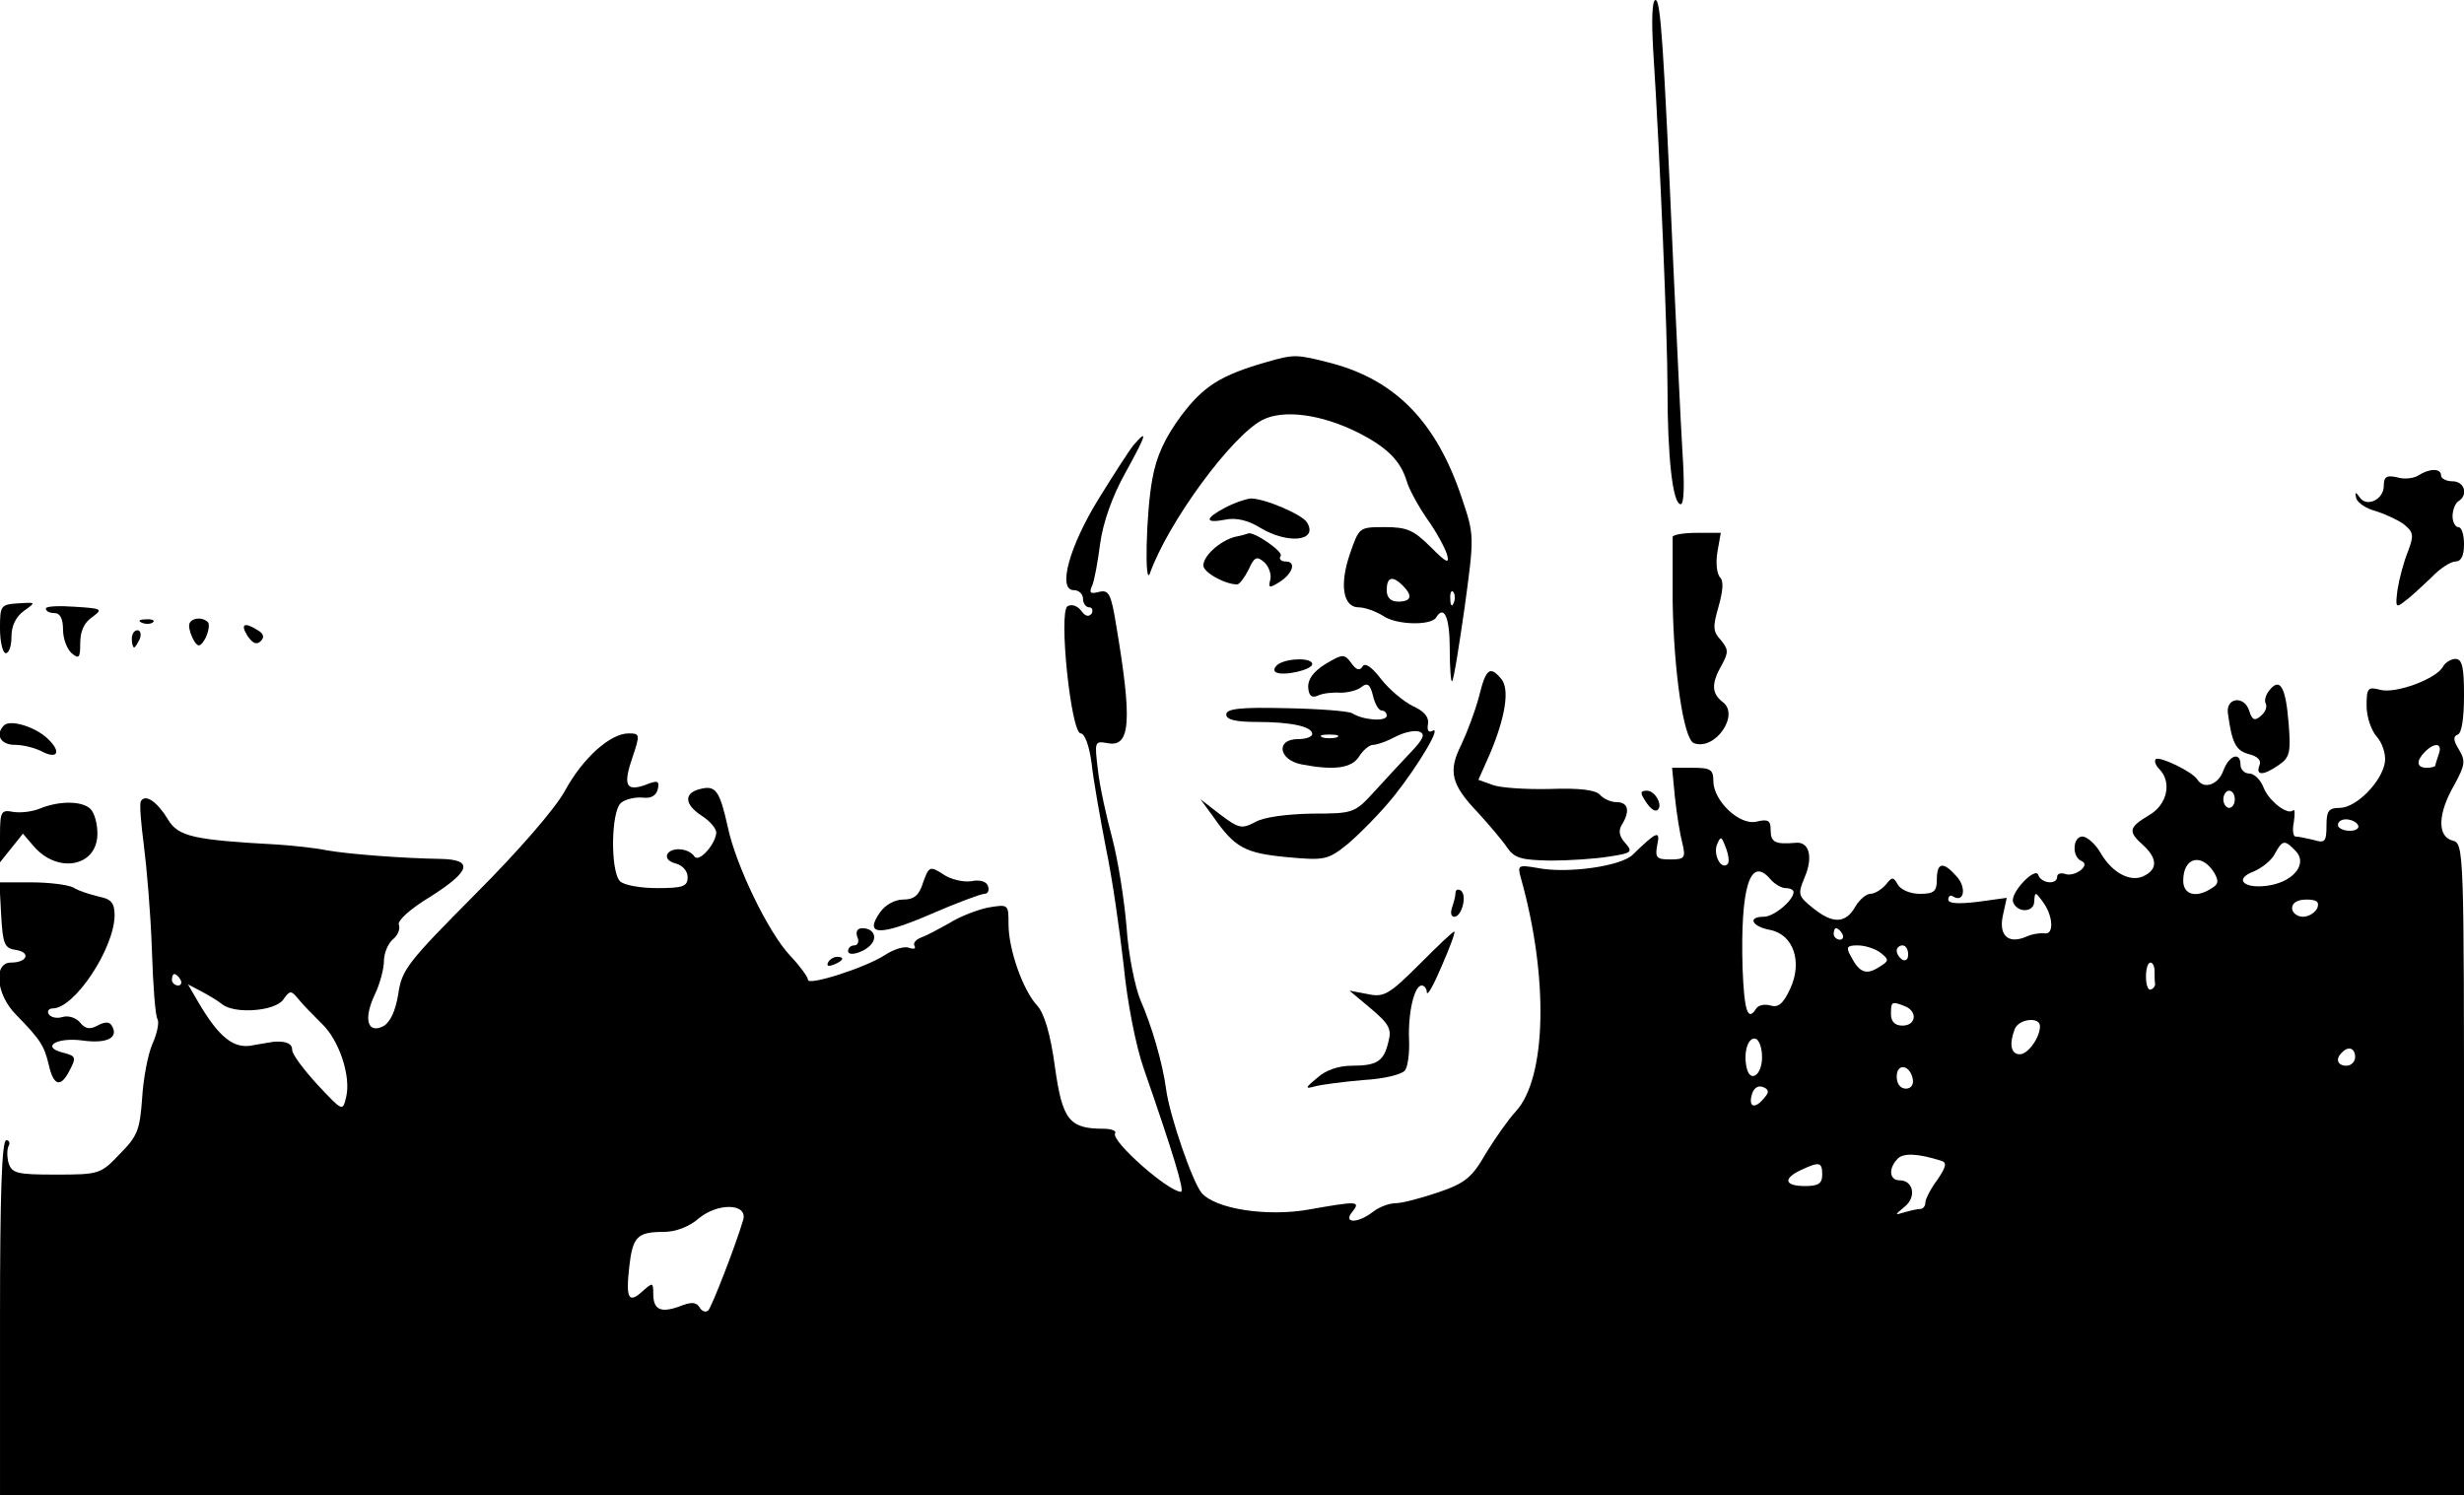 <?xml version="1.0" standalone="no"?>
<!DOCTYPE svg PUBLIC "-//W3C//DTD SVG 20010904//EN"
 "http://www.w3.org/TR/2001/REC-SVG-20010904/DTD/svg10.dtd">
<svg version="1.0" xmlns="http://www.w3.org/2000/svg"
 width="430pt" height="261pt" viewBox="0 0 430 261"
 preserveAspectRatio="xMidYMid meet">

<g transform="translate(0,261) scale(0.1,-0.1)"
fill="#000000" stroke="none">
<path d="M2885 2523 c12 -187 25 -498 25 -591 0 -119 9 -202 23 -202 6 0 7 33
3 93 -3 50 -10 198 -16 327 -17 387 -22 460 -31 460 -6 0 -7 -36 -4 -87z"/>
<path d="M2210 1978 c-80 -23 -110 -42 -149 -94 -28 -38 -43 -70 -50 -110 -11
-58 -14 -192 -4 -164 32 89 142 239 196 267 37 19 103 10 167 -22 51 -26 74
-49 85 -85 4 -14 20 -43 35 -65 16 -22 31 -50 35 -62 5 -18 0 -16 -28 12 -30
30 -42 35 -80 35 -45 0 -45 0 -61 -46 -19 -55 -12 -94 15 -94 11 0 30 -7 43
-15 23 -16 83 -17 92 -3 14 23 24 1 24 -54 0 -34 2 -59 4 -57 3 2 12 60 22
129 17 125 17 126 -5 191 -44 132 -115 205 -227 235 -62 16 -65 16 -114 2z
m238 -390 c18 -18 15 -28 -8 -28 -13 0 -20 7 -20 20 0 23 10 26 28 8z m89 -30
c-3 -8 -6 -5 -6 6 -1 11 2 17 5 13 3 -3 4 -12 1 -19z"/>
<path d="M1978 1833 c-8 -10 -35 -52 -61 -94 -51 -83 -72 -159 -43 -159 9 0
16 -7 16 -15 0 -8 5 -15 11 -15 5 0 7 -5 4 -11 -5 -6 -11 -5 -18 5 -7 9 -17
12 -24 8 -16 -10 6 -222 23 -222 7 0 15 -22 19 -52 3 -29 15 -96 25 -148 11
-52 24 -144 31 -205 6 -63 21 -140 35 -180 49 -141 72 -215 65 -215 -22 0
-123 89 -115 102 3 4 -6 8 -20 8 -60 0 -72 15 -85 108 -8 59 -19 94 -31 107
-25 27 -50 98 -50 142 0 35 0 35 -36 29 -19 -4 -50 -16 -67 -27 -18 -10 -40
-22 -49 -25 -10 -4 -15 -10 -12 -15 3 -5 -2 -6 -10 -3 -8 3 -27 -3 -42 -13
-34 -22 -134 -54 -134 -43 0 5 -14 24 -31 42 -38 40 -95 158 -109 225 -14 63
-21 73 -48 66 -29 -7 -28 -27 3 -47 14 -9 25 -22 25 -29 -1 -20 -30 -53 -38
-42 -10 15 -39 17 -47 5 -4 -7 2 -14 14 -17 12 -3 21 -13 21 -24 0 -16 -8 -19
-53 -19 -29 0 -58 5 -65 12 -17 17 -16 123 2 137 7 6 24 10 37 9 15 -2 24 3
27 15 3 14 0 16 -22 7 -34 -12 -39 0 -22 49 13 39 13 41 -7 41 -32 0 -80 -43
-111 -100 -17 -31 -80 -104 -157 -181 -117 -118 -128 -131 -134 -174 -5 -30
-14 -49 -26 -56 -28 -14 -35 13 -15 55 9 19 16 45 16 59 0 13 7 30 15 37 9 7
14 19 11 26 -3 7 20 28 55 49 71 45 76 65 17 66 -63 1 -158 8 -198 15 -19 4
-57 8 -85 10 -148 8 -174 14 -192 44 -18 30 -39 45 -47 32 -3 -4 0 -39 5 -77
5 -39 12 -120 14 -182 2 -62 6 -117 10 -122 3 -6 -1 -25 -9 -43 -8 -18 -16
-61 -18 -95 -4 -55 -8 -66 -39 -97 -33 -35 -36 -36 -111 -36 -68 0 -77 2 -83
20 -3 11 -3 24 0 30 3 5 1 10 -4 10 -8 0 -11 -98 -11 -310 l0 -310 2150 0
2150 0 0 569 c0 560 0 569 -20 574 -27 7 -26 47 3 97 19 35 20 42 8 62 -10 16
-10 23 -2 26 7 2 11 29 11 68 0 49 -3 64 -15 64 -7 0 -18 -6 -22 -14 -12 -21
-82 -47 -109 -40 -22 6 -24 3 -24 -28 0 -19 8 -43 18 -54 9 -10 16 -30 14 -44
-5 -34 -50 -80 -79 -80 -19 0 -23 -5 -23 -31 0 -28 -3 -31 -22 -25 -13 3 -27
6 -32 6 -4 0 -6 11 -3 25 2 14 2 23 -1 21 -9 -10 -43 16 -52 40 -5 13 -16 24
-25 24 -8 0 -15 7 -15 15 0 24 -20 17 -30 -10 -9 -25 -34 -33 -45 -16 -8 14
-67 42 -73 36 -3 -3 0 -11 6 -17 23 -23 14 -63 -18 -81 -35 -21 -37 -28 -10
-52 24 -22 26 -41 3 -53 -23 -13 -56 3 -77 39 -9 16 -24 29 -32 29 -17 0 -19
-36 -1 -43 16 -7 -13 -29 -30 -22 -7 2 -13 0 -13 -5 0 -15 -28 -12 -33 3 -5
15 -49 -31 -44 -47 7 -20 37 -19 37 1 1 17 2 17 15 -1 18 -24 20 -58 3 -55 -7
1 -21 -1 -30 -5 -33 -15 -50 1 -43 35 l7 32 -51 -7 c-34 -4 -51 -3 -51 4 0 6
4 9 9 5 19 -11 23 17 5 36 -23 26 -34 24 -34 -6 0 -21 -5 -25 -30 -25 -16 0
-33 7 -38 16 -8 14 -10 14 -21 0 -8 -9 -20 -16 -27 -16 -7 0 -19 -10 -26 -22
-17 -30 -39 -31 -74 -3 -26 21 -27 24 -15 53 16 37 8 64 -16 61 -35 -3 -43 1
-43 22 0 17 -4 20 -25 15 -29 -7 -75 36 -75 71 0 20 -5 23 -36 23 l-36 0 5
-52 c3 -29 9 -65 13 -80 6 -25 4 -28 -21 -28 -24 0 -27 3 -23 25 6 27 -1 24
-43 -17 -21 -20 -114 -33 -165 -23 -35 6 -36 5 -30 -17 49 -174 45 -350 -9
-408 -13 -14 -36 -47 -52 -73 -24 -42 -36 -52 -83 -68 -30 -10 -63 -19 -75
-19 -11 0 -29 -7 -39 -15 -27 -21 -53 -20 -36 0 15 19 9 19 -76 4 -73 -13
-163 1 -187 29 -16 19 -56 135 -62 181 -6 45 -25 111 -45 156 -9 22 -21 79
-24 127 -4 48 -15 117 -25 155 -10 37 -22 91 -25 119 -6 50 -6 51 17 47 40 -8
43 39 15 205 -9 56 -13 63 -30 59 -15 -4 -18 -2 -12 11 4 9 10 43 14 74 5 36
21 82 44 123 37 67 40 78 14 48z m2278 -539 c-3 -9 -6 -18 -6 -20 0 -2 -7 -4
-15 -4 -18 0 -19 12 -3 28 17 17 31 15 24 -4z m-356 -79 c0 -8 -4 -15 -10 -15
-5 0 -10 7 -10 15 0 8 5 15 10 15 6 0 10 -7 10 -15z m215 -45 c3 -5 -3 -10
-14 -10 -12 0 -21 5 -21 10 0 6 6 10 14 10 8 0 18 -4 21 -10z m-1100 -68 c-11
-11 -25 15 -19 33 7 17 8 16 16 -5 5 -13 6 -25 3 -28z m991 23 c21 -21 -1 -52
-44 -60 -44 -8 -66 10 -29 24 14 6 31 19 37 31 13 24 17 25 36 5z m-142 -38
c8 -14 8 -20 -4 -27 -27 -18 -50 -12 -50 13 0 41 32 49 54 14z m-774 -12 c7
-8 19 -15 26 -15 8 0 14 -3 14 -7 0 -14 -34 -43 -52 -43 -29 0 -21 -17 11 -23
41 -8 57 -56 35 -103 -12 -26 -21 -33 -34 -29 -10 3 -21 1 -25 -5 -15 -24 -21
-5 -24 70 -4 141 13 198 49 155z m954 -50 c-4 -8 -15 -15 -25 -15 -10 0 -19 7
-19 15 0 9 9 15 25 15 18 0 23 -4 19 -15z m-829 -45 c3 -5 1 -10 -4 -10 -6 0
-11 5 -11 10 0 6 2 10 4 10 3 0 8 -4 11 -10z m67 -33 c15 -12 15 -14 -3 -25
-22 -14 -34 -10 -49 19 -9 16 -7 19 12 19 13 0 31 -6 40 -13z m48 -3 c0 -8 -4
-12 -10 -9 -5 3 -10 10 -10 16 0 5 5 9 10 9 6 0 10 -7 10 -16z m430 -29 c0 -8
0 -18 1 -22 0 -4 -3 -9 -8 -10 -4 -2 -8 8 -8 22 0 14 3 25 8 25 4 0 7 -7 7
-15z m-3445 -15 c3 -5 1 -10 -4 -10 -6 0 -11 5 -11 10 0 6 2 10 4 10 3 0 8 -4
11 -10z m73 -43 c22 -17 91 -12 106 8 12 17 14 17 27 1 8 -10 26 -28 40 -42
31 -29 52 -93 43 -129 -6 -25 -6 -25 -50 22 -24 26 -44 53 -44 60 0 11 -9 16
-30 15 -3 0 -19 -3 -37 -6 -34 -8 -60 12 -97 75 l-18 31 23 -12 c13 -7 30 -17
37 -23z m2936 -3 c23 -9 20 -34 -4 -34 -13 0 -20 7 -20 20 0 22 1 23 24 14z
m236 -35 c0 -20 -21 -49 -35 -49 -16 0 -19 18 -9 44 7 18 44 22 44 5z m-485
-54 c0 -32 -21 -46 -27 -18 -6 27 3 54 16 50 6 -2 11 -16 11 -32z m1035 0 c0
-8 -7 -15 -15 -15 -16 0 -20 12 -8 23 11 12 23 8 23 -8z m-772 -38 c2 -10 -3
-17 -12 -17 -10 0 -16 9 -16 21 0 24 23 21 28 -4z m-259 -33 c-16 -20 -28 -17
-22 5 3 12 11 17 19 14 11 -4 12 -9 3 -19z m309 -110 c10 -3 8 -11 -7 -33 -12
-16 -21 -34 -21 -40 0 -6 -4 -11 -9 -11 -5 0 -18 -3 -28 -6 -17 -5 -17 -5 1
10 21 17 15 46 -9 46 -18 0 -20 21 -3 38 10 10 35 9 76 -4z m-208 -24 c0 -16
-7 -20 -30 -20 -36 0 -39 13 -7 28 32 15 37 14 37 -8z m-1883 -79 c-14 -47
-55 -152 -61 -158 -4 -4 -11 -2 -15 5 -6 10 -15 10 -35 2 -33 -12 -46 -6 -46
22 0 20 -1 20 -18 5 -25 -23 -30 -14 -24 41 6 54 14 62 61 62 20 0 44 9 61 24
33 27 85 26 77 -3z"/>
<path d="M4220 1780 c-8 -5 -25 -7 -37 -3 -18 4 -23 1 -23 -15 0 -24 -30 -38
-42 -20 -7 10 -9 10 -6 -2 3 -8 18 -18 34 -22 16 -5 38 -15 49 -23 17 -14 18
-19 7 -48 -7 -17 -15 -47 -18 -66 -4 -31 -3 -33 13 -20 10 7 30 26 46 41 15
16 34 28 42 28 10 0 15 10 15 30 0 17 -4 30 -10 30 -5 0 -10 9 -10 19 0 11 5
23 10 26 18 11 11 35 -10 35 -11 0 -20 5 -20 10 0 13 -20 13 -40 0z"/>
<path d="M2138 1724 c-36 -19 -36 -28 0 -21 19 4 40 -1 61 -14 48 -29 102 -24
82 9 -8 14 -74 42 -98 42 -10 -1 -30 -8 -45 -16z"/>
<path d="M2155 1673 c-26 -7 -55 -33 -55 -50 0 -12 38 -33 59 -33 4 0 13 12
20 26 10 22 14 24 27 13 8 -7 13 -21 11 -30 -4 -15 -2 -16 14 -6 25 15 32 37
13 37 -8 0 -13 4 -9 10 5 7 -47 43 -57 39 -2 -1 -12 -4 -23 -6z"/>
<path d="M2919 1673 c0 -5 0 -55 0 -113 2 -122 19 -240 37 -247 37 -14 81 50
50 72 -19 15 -20 32 -1 65 12 22 11 27 -2 43 -14 15 -14 23 -4 58 8 28 9 45 3
51 -6 6 -8 26 -5 44 l6 34 -42 0 c-22 0 -41 -3 -42 -7z"/>
<path d="M0 1513 c0 -24 5 -43 10 -43 6 0 10 13 10 29 0 19 8 35 22 45 21 15
21 15 -10 13 -31 -2 -32 -4 -32 -44z"/>
<path d="M80 1548 c0 -5 7 -8 15 -8 10 0 15 -10 15 -29 0 -16 7 -34 15 -41 13
-11 15 -8 15 18 0 20 7 36 21 45 19 14 17 15 -30 18 -28 2 -51 1 -51 -3z"/>
<path d="M248 1523 c7 -3 16 -2 19 1 4 3 -2 6 -13 5 -11 0 -14 -3 -6 -6z"/>
<path d="M330 1518 c0 -7 4 -19 9 -27 7 -11 11 -10 20 6 5 11 7 23 4 27 -11
11 -33 7 -33 -6z"/>
<path d="M432 1500 c9 -13 16 -16 23 -9 7 7 5 13 -5 19 -24 15 -31 11 -18 -10z"/>
<path d="M230 1495 c0 -8 2 -15 4 -15 2 0 6 7 10 15 3 8 1 15 -4 15 -6 0 -10
-7 -10 -15z"/>
<path d="M2313 1451 c-21 -13 -31 -27 -30 -41 1 -14 6 -19 17 -14 8 4 26 6 39
5 13 0 30 4 37 10 10 8 15 5 20 -15 3 -14 10 -26 15 -26 5 0 9 -4 9 -9 0 -11
-41 -8 -60 4 -6 4 -59 8 -116 9 -80 2 -104 -1 -104 -11 0 -9 16 -13 53 -13 60
0 97 -8 97 -21 0 -5 -11 -9 -25 -9 -39 0 -34 -36 6 -44 57 -11 88 -7 101 14 7
11 18 20 24 20 7 0 24 6 39 14 15 8 34 12 42 9 11 -4 7 -13 -16 -37 -16 -17
-45 -48 -63 -68 -34 -37 -36 -38 -109 -38 -44 -1 -84 -6 -99 -15 -23 -12 -28
-11 -60 13 l-35 27 22 -30 c38 -55 56 -64 129 -71 66 -6 71 -5 106 23 20 17
57 54 81 84 43 54 85 125 66 113 -6 -3 -9 2 -7 12 2 13 -7 23 -27 32 -16 8
-41 29 -55 47 -16 21 -28 29 -32 22 -5 -8 -11 -7 -20 6 -12 16 -15 16 -45 -2z
m20 -128 c-7 -2 -19 -2 -25 0 -7 3 -2 5 12 5 14 0 19 -2 13 -5z"/>
<path d="M2231 1451 c-7 -5 -9 -11 -5 -14 13 -8 64 4 64 14 0 11 -41 11 -59 0z"/>
<path d="M2581 1394 c-7 -26 -21 -63 -31 -84 -23 -46 -18 -69 29 -118 20 -22
43 -49 51 -61 13 -19 25 -22 75 -23 33 0 79 3 103 7 40 6 42 8 28 24 -10 11
-12 21 -6 31 15 24 12 40 -9 40 -10 0 -23 6 -29 13 -7 8 -35 12 -87 10 -42 -1
-87 2 -100 7 l-25 9 20 45 c27 64 35 113 20 131 -20 24 -27 18 -39 -31z"/>
<path d="M3961 1406 c-7 -8 -10 -19 -7 -24 3 -6 -1 -15 -8 -21 -11 -10 -16 -8
-21 9 -9 27 -41 22 -37 -5 7 -52 14 -65 36 -71 16 -4 23 -11 19 -20 -7 -18 7
-18 34 1 19 13 21 22 17 72 -5 64 -15 81 -33 59z"/>
<path d="M7 1344 c-16 -16 -6 -34 19 -34 14 0 34 -5 46 -11 28 -15 36 -2 12
21 -21 21 -66 35 -77 24z"/>
<path d="M2872 1211 c7 -11 15 -18 20 -15 11 7 -3 34 -18 34 -12 0 -12 -4 -2
-19z"/>
<path d="M70 1199 c-14 -6 -35 -8 -47 -6 -21 4 -23 1 -23 -42 l0 -46 20 25 20
25 18 -21 c42 -50 112 -37 112 21 0 17 -5 36 -12 43 -14 14 -53 15 -88 1z"/>
<path d="M1611 1070 c-7 -23 -16 -30 -35 -30 -14 0 -31 -9 -40 -22 -29 -41 -1
-42 87 -4 46 20 89 36 95 36 6 0 9 6 6 14 -3 8 -15 11 -29 8 -14 -2 -36 3 -49
12 -23 15 -25 14 -35 -14z"/>
<path d="M2 1013 c3 -52 6 -58 26 -61 26 -4 20 -22 -9 -22 -31 0 -26 -56 9
-91 43 -44 49 -54 57 -87 8 -36 20 -41 35 -13 14 26 13 28 -11 34 -38 10 -10
27 35 21 43 -6 64 5 51 26 -4 7 -12 7 -25 0 -13 -7 -21 -6 -30 5 -7 9 -21 13
-31 10 -9 -3 -20 -1 -24 5 -3 5 0 10 7 10 38 0 107 104 108 162 0 22 -6 29
-27 33 -16 4 -36 10 -45 16 -10 5 -43 9 -73 9 l-56 0 3 -57z"/>
<path d="M2540 1051 c0 -5 -3 -16 -6 -25 -3 -9 -2 -16 4 -16 13 0 23 38 11 46
-5 3 -9 1 -9 -5z"/>
<path d="M1496 975 c4 -8 1 -15 -5 -15 -6 0 -11 -4 -11 -10 0 -11 32 -1 42 14
9 13 0 26 -17 26 -9 0 -12 -6 -9 -15z"/>
<path d="M2477 927 c-53 -53 -62 -58 -90 -52 l-32 6 37 -31 c32 -27 37 -36 31
-58 -8 -34 -19 -42 -64 -42 -23 0 -46 -8 -60 -21 -22 -18 -22 -20 -4 -15 11 3
49 8 84 11 37 2 68 10 73 17 5 7 8 31 7 53 -2 47 9 95 22 95 5 0 9 -6 9 -12 1
-7 12 13 26 46 14 32 24 59 22 60 -2 1 -29 -25 -61 -57z"/>
<path d="M1445 930 c-3 -6 1 -7 9 -4 18 7 21 14 7 14 -6 0 -13 -4 -16 -10z"/>
</g>
</svg>
